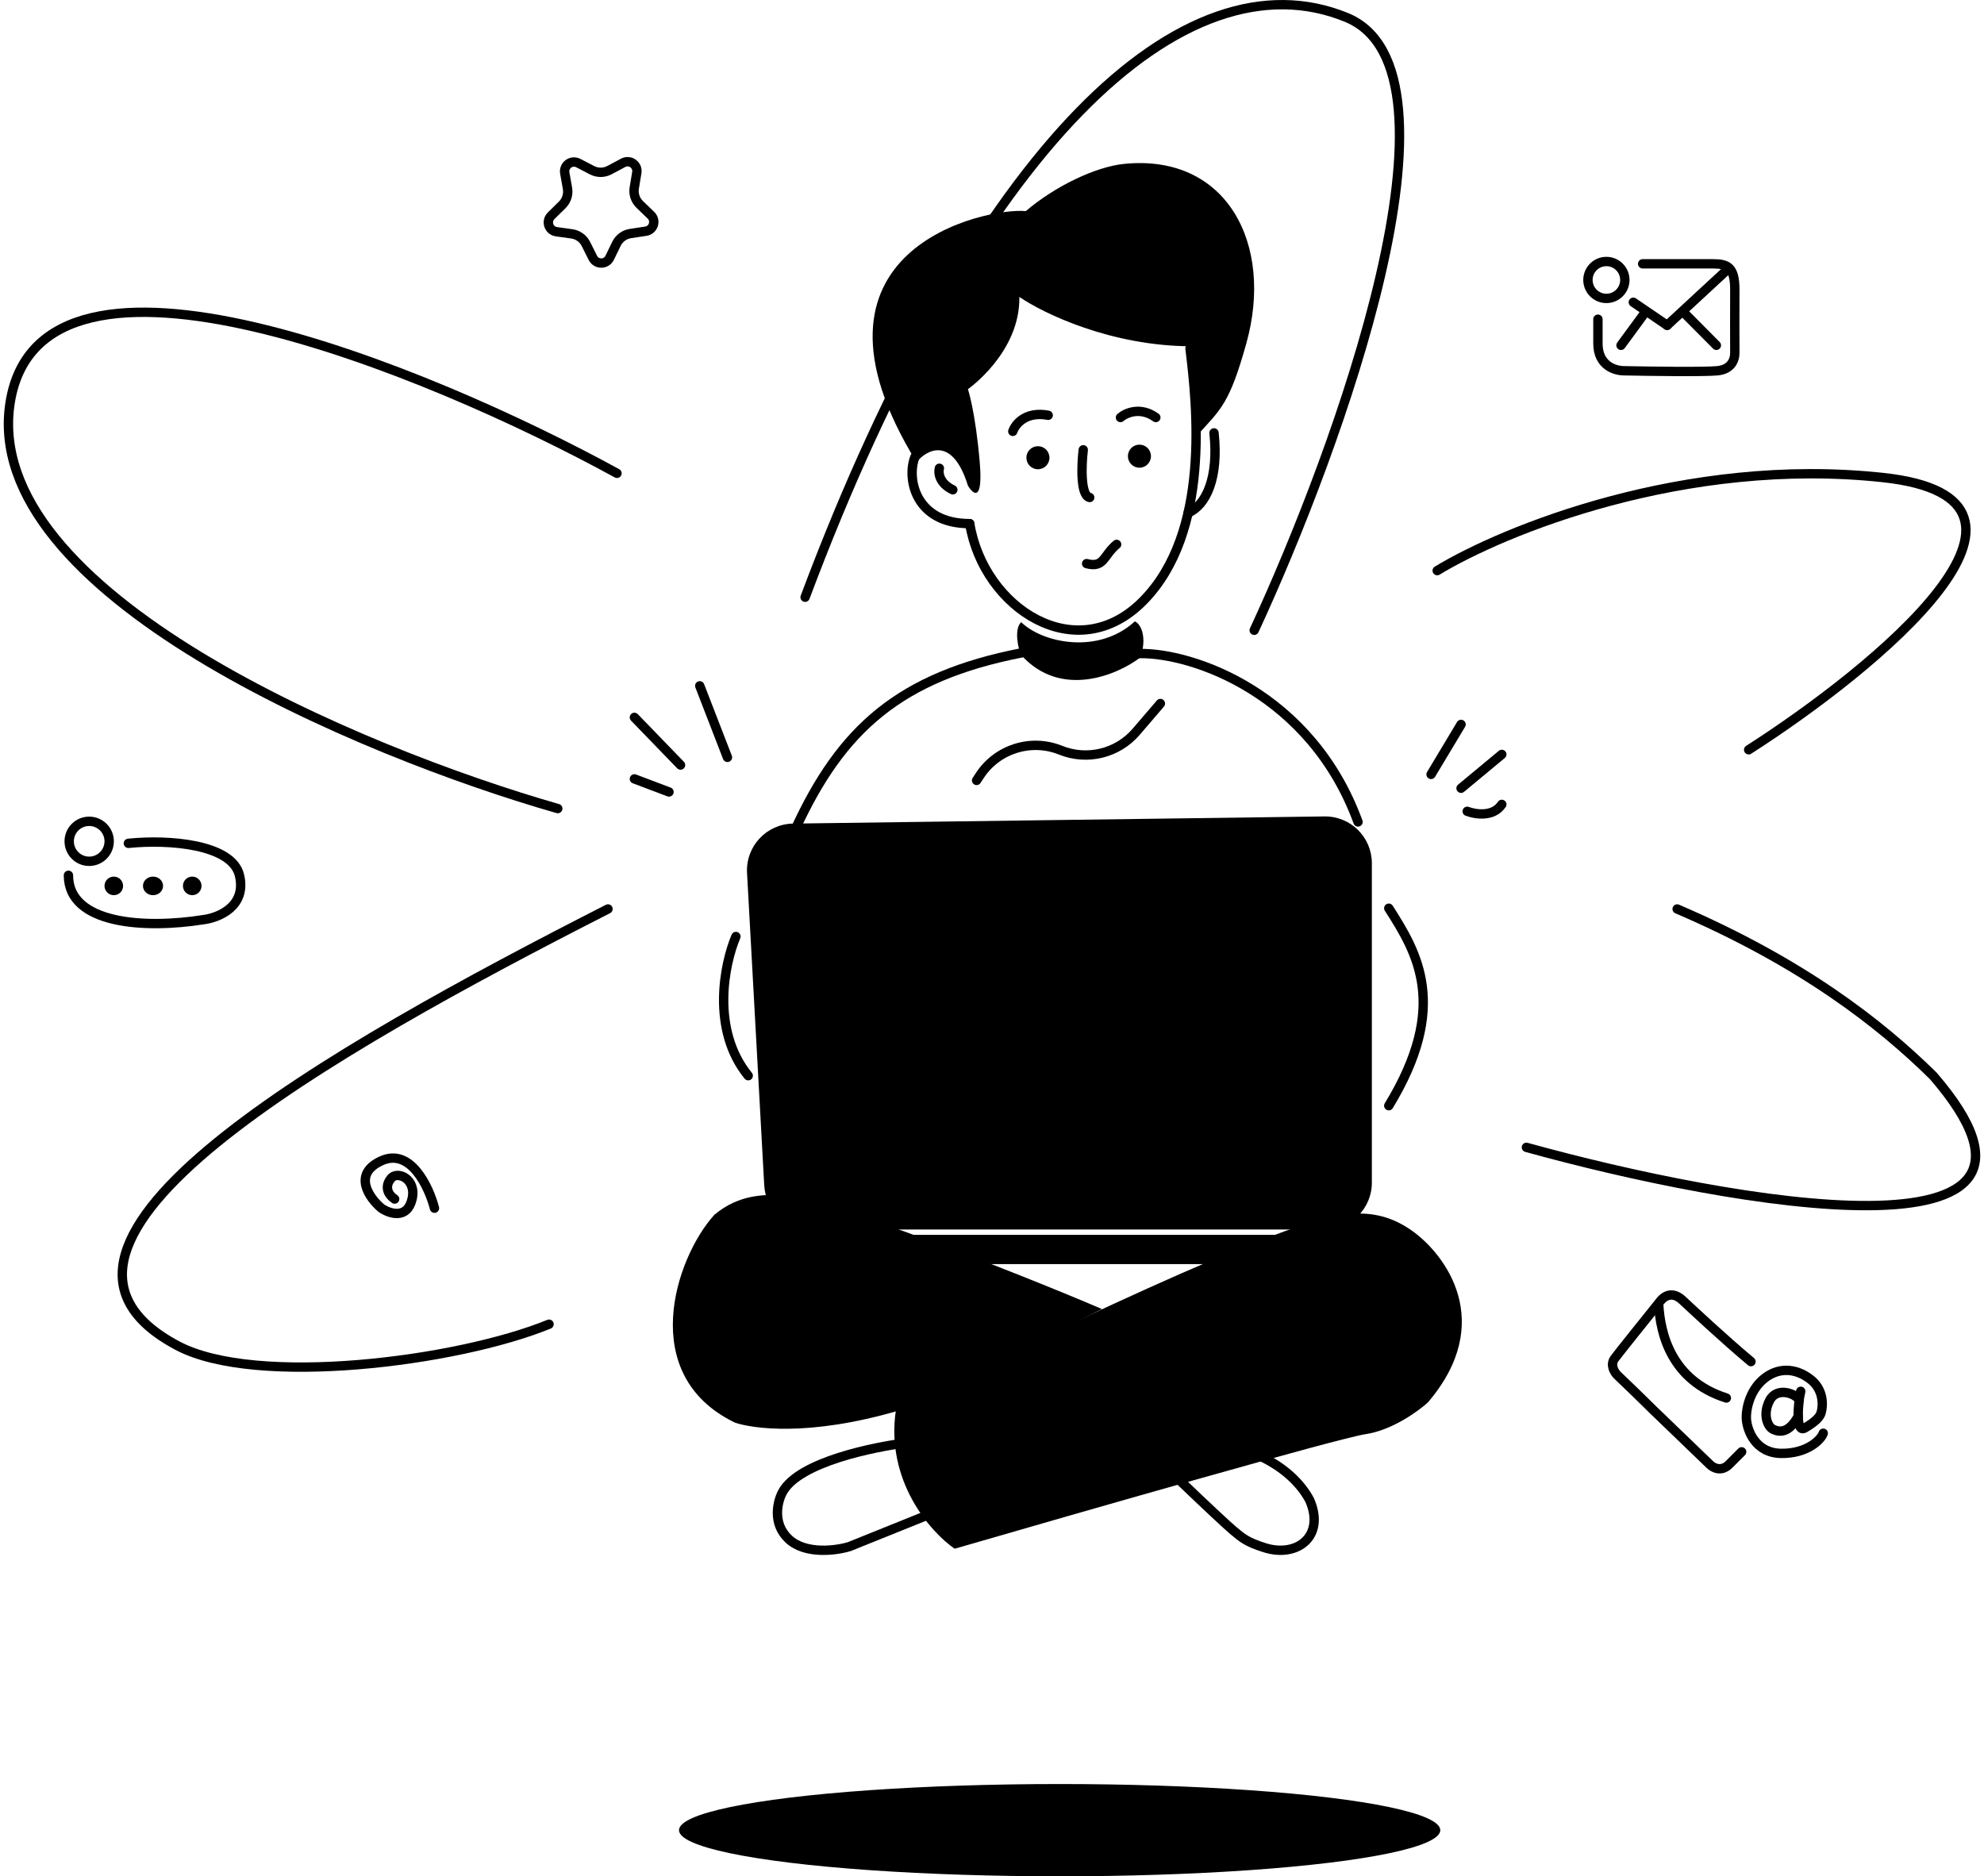 <svg width="424" height="401" viewBox="0 0 424 401" fill="none" xmlns="http://www.w3.org/2000/svg">
<path d="M19.06 184.074C21.42 184.074 23.333 182.161 23.333 179.801C23.333 177.441 21.42 175.528 19.06 175.528C16.7 175.528 14.787 177.441 14.787 179.801C14.787 182.161 16.7 184.074 19.06 184.074Z" stroke="black" stroke-width="2"/>
<path d="M27.435 180.236C36.053 179.349 49.576 180.398 51.175 187.064C52.773 193.731 46.669 196.169 43.418 196.555C31.039 198.522 14.624 197.596 14.624 187.064" stroke="black" stroke-width="2" stroke-linecap="round"/>
<path d="M24.32 190.318C24.865 190.318 25.306 189.876 25.306 189.332C25.306 188.787 24.865 188.346 24.32 188.346C23.776 188.346 23.334 188.787 23.334 189.332C23.334 189.876 23.776 190.318 24.32 190.318Z" stroke="black" stroke-width="2"/>
<path d="M33.851 189.332C33.851 189.811 33.405 190.318 32.701 190.318C31.997 190.318 31.55 189.811 31.55 189.332C31.55 188.853 31.997 188.346 32.701 188.346C33.405 188.346 33.851 188.853 33.851 189.332Z" stroke="black" stroke-width="2"/>
<path d="M41.083 190.318C41.627 190.318 42.069 189.876 42.069 189.332C42.069 188.787 41.627 188.346 41.083 188.346C40.538 188.346 40.097 188.787 40.097 189.332C40.097 189.876 40.538 190.318 41.083 190.318Z" stroke="black" stroke-width="2"/>
<path d="M343.302 63.776C345.48 63.776 347.246 62.01 347.246 59.832C347.246 57.654 345.48 55.888 343.302 55.888C341.124 55.888 339.358 57.654 339.358 59.832C339.358 62.01 341.124 63.776 343.302 63.776Z" stroke="black" stroke-width="2"/>
<path d="M351.051 56.385C353.941 56.385 362.2 56.385 366.084 56.385C369.231 56.385 370.746 57.081 370.746 61.953C370.746 66.687 370.707 72.819 370.746 75.294C370.773 77.034 369.907 78.96 367.017 79.238C364.126 79.517 352.527 79.354 347.088 79.238C345.068 79.238 341.494 78.093 341.494 73.438V68.218" stroke="black" stroke-width="2" stroke-linecap="round"/>
<path d="M349.053 64.598L356.284 69.528" stroke="black" stroke-width="2" stroke-linecap="round"/>
<path d="M356.286 69.529L369.433 57.368" stroke="black" stroke-width="2" stroke-linecap="round"/>
<path d="M359.617 66.57L363.21 70.186L366.802 73.801" stroke="black" stroke-width="2" stroke-linecap="round"/>
<path d="M346.424 73.801L351.725 66.57" stroke="black" stroke-width="2" stroke-linecap="round"/>
<path d="M372.206 310.281C371.114 311.375 370.173 312.318 369.524 312.967C367.833 314.661 366.057 313.673 365.38 312.967L354.591 302.572C352.998 301.091 351.652 299.629 345.632 293.886C345.015 293.269 344.039 291.693 345.063 290.326C346.086 288.959 351.842 281.782 354.591 278.364C355.425 277.156 357.237 275.718 359.549 277.868C361.541 279.719 368.367 286.127 374.198 290.999" stroke="black" stroke-width="2" stroke-linecap="round"/>
<path d="M354.477 278.732C354.816 284.967 357.104 295.004 368.938 298.782" stroke="black" stroke-width="2" stroke-linecap="round"/>
<path d="M384.487 299.266C383.945 297.887 379.781 296.282 378.206 299.266C376.585 302.344 377.825 304.937 378.88 305.446C380.228 306.095 382.206 306.434 384.297 302.698" stroke="black" stroke-width="2" stroke-linecap="round"/>
<path d="M384.833 297.347C384.711 298.067 384.586 298.37 384.488 299.266C384.36 300.433 384.277 301.657 384.297 302.698C384.337 304.524 384.698 305.784 385.724 305.176C387.781 303.956 388.892 302.955 389.188 301.935C389.681 300.219 389.684 296.934 386.91 294.786C383.564 292.192 379.791 292.263 376.823 294.786C373.876 297.29 373.07 301.298 373.231 303.378C373.408 305.653 375.106 310.538 380.645 310.615C386.184 310.691 389.185 307.705 389.645 306.307" stroke="black" stroke-width="2" stroke-linecap="round"/>
<path d="M92.85 258.213C91.668 253.651 87.744 245.238 81.504 248.082C75.265 250.925 78.904 256.02 81.504 258.213C83.254 259.397 87.016 260.665 88.063 256.257C89.111 251.85 84.695 250.037 83.454 251.992C82.8 252.762 82.061 254.693 84.341 256.257" stroke="black" stroke-width="2" stroke-linecap="round"/>
<path d="M120.696 36.977C120.406 35.345 122.114 34.089 123.586 34.852L126.529 36.378C127.698 36.984 129.09 36.976 130.252 36.357L133.177 34.797C134.64 34.018 136.362 35.254 136.091 36.889L135.55 40.16C135.335 41.459 135.772 42.78 136.72 43.694L139.108 45.994C140.301 47.145 139.658 49.164 138.019 49.412L134.741 49.908C133.439 50.104 132.317 50.929 131.741 52.113L130.291 55.094C129.566 56.585 127.446 56.597 126.704 55.115L125.22 52.15C124.631 50.973 123.5 50.161 122.196 49.979L118.912 49.521C117.27 49.292 116.604 47.28 117.784 46.116L120.145 43.789C121.083 42.864 121.505 41.538 121.275 40.242L120.696 36.977Z" stroke="black" stroke-width="2"/>
<path d="M222.184 184.045V211.983" stroke="black" stroke-width="2" stroke-linecap="round"/>
<path d="M243.22 187.332V213.955" stroke="black" stroke-width="2" stroke-linecap="round"/>
<path d="M194.019 308.316C187.073 309.181 170.812 312.371 167.251 318.857C166.182 320.803 164.942 325.539 168.533 328.911C172.123 332.285 178.685 331.398 181.516 330.533L198.026 323.884" stroke="black" stroke-width="2" stroke-linecap="round"/>
<path d="M288.675 259.367C275.715 259.784 218.472 287.497 191.47 301.301C189.171 316.512 198.874 327.434 204.013 330.994C230.927 323.18 286.167 307.344 291.811 306.51C297.455 305.677 303.047 301.649 305.137 299.739C319.77 282.652 308.97 268.136 301.74 263.013C296.594 259.367 292.151 259.255 288.675 259.367Z" fill="black"/>
<path d="M167.272 255.489C176.455 256.102 216.514 271.627 235.495 279.764L192.087 301.455C172.66 307.153 160.726 305.276 157.081 304.048C136.043 293.912 144.286 268.907 152.645 259.644C158.032 255.059 163.982 255.27 167.272 255.489Z" fill="black"/>
<path d="M269.477 311.271C275.216 314.03 278.319 317.643 279.893 320.607C283.264 328.324 277.21 332.962 270.297 330.781C266.478 329.576 265.577 328.768 263.554 327.091C262.527 326.239 257.732 321.784 252.258 316.522" stroke="black" stroke-width="2" stroke-linecap="round"/>
<path d="M159.65 186.564L163.323 253.313C163.615 258.614 167.999 262.763 173.308 262.763H283.178C288.701 262.763 293.178 258.286 293.178 252.763V184.484C293.178 178.909 288.619 174.41 283.044 174.485L169.5 176.016C163.815 176.092 159.338 180.887 159.65 186.564Z" fill="black"/>
<rect x="163.021" y="263.914" width="130.157" height="6.245" rx="3.122" fill="black"/>
<path d="M243.548 139.673C254.997 139.509 280.195 148.219 290.22 175.663" stroke="black" stroke-width="2" stroke-linecap="round"/>
<path d="M218.404 139.511C192.274 144.605 179.785 155.78 169.924 177.309" stroke="black" stroke-width="2" stroke-linecap="round"/>
<path d="M305.833 165.504L312.242 154.822" stroke="black" stroke-width="2" stroke-linecap="round"/>
<path d="M312.241 168.461L320.951 161.23" stroke="black" stroke-width="2" stroke-linecap="round"/>
<path d="M313.557 173.392C315.255 174.049 319.111 174.674 320.952 171.913" stroke="black" stroke-width="2" stroke-linecap="round"/>
<path d="M145.438 163.505L135.578 153.316" stroke="black" stroke-width="2" stroke-linecap="round"/>
<path d="M155.462 161.859L149.545 146.575" stroke="black" stroke-width="2" stroke-linecap="round"/>
<path d="M142.973 169.257L135.578 166.463" stroke="black" stroke-width="2" stroke-linecap="round"/>
<path d="M296.794 194.101C302.874 203.632 309.777 214.972 296.794 236.308" stroke="black" stroke-width="2" stroke-linecap="round"/>
<path d="M243.712 140.496C245.191 136.223 243.843 133.348 242.529 132.8C234.64 140.031 222.676 137.347 218.239 132.964C216.662 134.41 217.582 138.688 218.239 140.003C226.785 149.469 238.946 144.166 243.712 140.496Z" fill="black"/>
<path d="M208.708 166.79L209.371 165.773C213.092 160.062 220.334 157.782 226.655 160.331V160.331C232.331 162.62 238.835 161.032 242.818 156.385L247.986 150.356" stroke="black" stroke-width="2" stroke-linecap="round"/>
<path d="M157.27 200.148C154.805 205.955 151.88 220.033 159.9 229.894" stroke="black" stroke-width="2" stroke-linecap="round"/>
<path d="M266.372 73.316C262.757 86.298 260.949 87.449 255.69 93.201C255.69 87.516 254.714 77.975 254.714 74.002C237.494 74.002 222.962 66.972 217.849 63.458C218.032 75.377 206.858 83.17 206.858 83.17C206.858 83.17 208.461 87.984 209.377 98.757C210.109 107.375 208.003 105.71 206.858 103.799C203.561 93.164 198.157 96.006 195.867 98.757C167.769 53.102 210.979 44.28 219.222 45.121C225.45 39.803 234.136 35.636 240.242 35.025C262.264 32.82 272.235 52.264 266.372 73.316Z" fill="black"/>
<path d="M207.244 111.926C210.202 129.985 230.056 142.971 244.384 128.342C258.712 113.712 255.845 86.934 254.314 74.439" stroke="black" stroke-width="2" stroke-linecap="round"/>
<path d="M195.543 97.638C193.735 102.075 195.431 111.907 207.244 111.907" stroke="black" stroke-width="2" stroke-linecap="round"/>
<path d="M200.753 100.076C200.491 101.026 200.7 103.275 203.628 104.678" stroke="black" stroke-width="2" stroke-linecap="round"/>
<path d="M253.916 109.609C257.771 108.001 260.489 102.049 259.443 92.518" stroke="black" stroke-width="2" stroke-linecap="round"/>
<path d="M232.223 120.455C236.002 121.441 235.763 118.728 238.632 116.347" stroke="black" stroke-width="2" stroke-linecap="round"/>
<ellipse cx="243.507" cy="97.493" rx="2.465" ry="2.465" fill="black"/>
<ellipse cx="221.814" cy="97.823" rx="2.465" ry="2.465" fill="black"/>
<path d="M216.446 92.188C216.965 90.66 219.203 87.835 224.005 88.751" stroke="black" stroke-width="2" stroke-linecap="round"/>
<path d="M239.453 89.228C240.599 88.236 243.714 86.847 247.013 89.228" stroke="black" stroke-width="2" stroke-linecap="round"/>
<path d="M231.502 96.132C231.119 99.377 230.859 105.959 232.88 106.321" stroke="black" stroke-width="2" stroke-linecap="round"/>
<path d="M326.21 245.208C370.089 257.369 448.906 271.338 413.146 229.924C401.861 218.804 385.208 205.766 358.421 194.263" stroke="black" stroke-width="2" stroke-linecap="round"/>
<path d="M373.705 160.242C400.985 142.767 444.929 106.667 402.464 102.066C359.999 97.464 321.226 113.405 307.147 121.951" stroke="black" stroke-width="2" stroke-linecap="round"/>
<path d="M268.034 134.704C286.111 95.756 315.364 15.032 287.755 3.726C253.244 -10.407 208.543 30.349 172.06 127.637" stroke="black" stroke-width="2" stroke-linecap="round"/>
<path d="M131.856 101.154C91.429 79.023 8.898 44.983 2.193 85.871C-4.512 126.758 77.406 160.864 119.202 172.806" stroke="black" stroke-width="2" stroke-linecap="round"/>
<path d="M129.935 194.263C70.937 224.337 -2.986 265.929 37.961 287.607C54.723 296.482 97.615 291.058 117.336 283.006" stroke="black" stroke-width="2" stroke-linecap="round"/>
<ellipse cx="226.457" cy="391.14" rx="81.348" ry="9.86" fill="black"/>
</svg>
